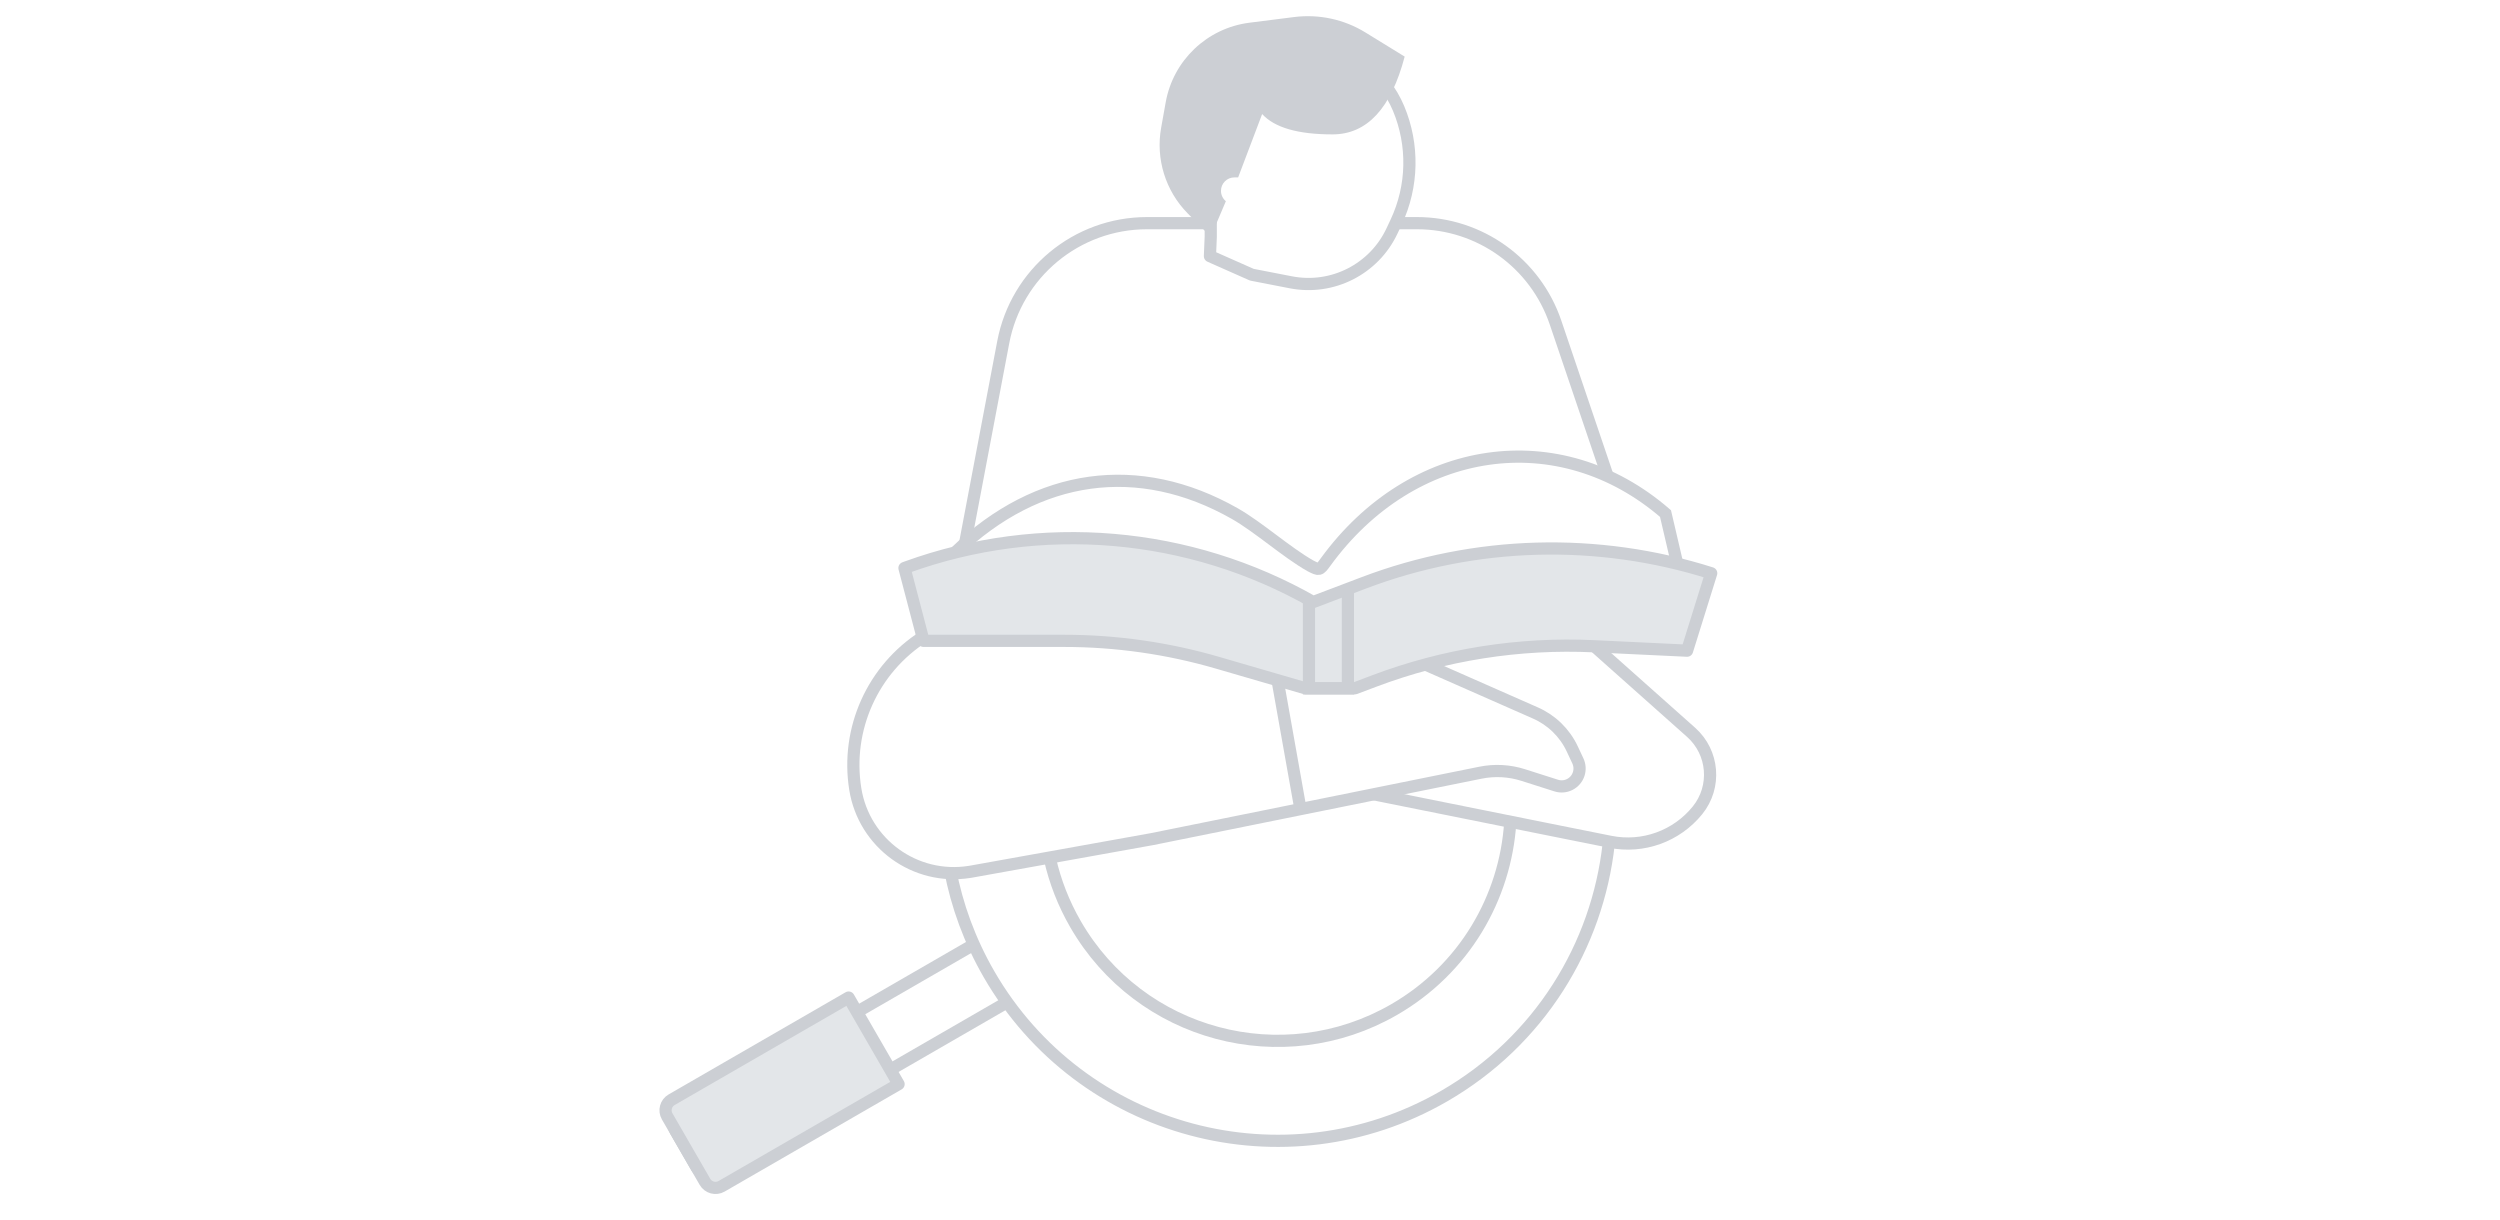 <?xml version="1.0" encoding="UTF-8"?>
<svg width="205px" height="100px" viewBox="0 0 205 100" version="1.1" xmlns="http://www.w3.org/2000/svg" xmlns:xlink="http://www.w3.org/1999/xlink">
    <title>无搜索结果</title>
    <g id="缺省页" stroke="none" stroke-width="1" fill="none" fill-rule="evenodd">
        <g id="空页面新" transform="translate(-305, -138)">
            <g id="无搜索结果" transform="translate(306, 138)">
                <g id="编组-13" transform="translate(93.881, 82.32) rotate(-300) translate(-93.881, -82.32) translate(75.381, 42.82)" stroke="#CCCFD4" stroke-linejoin="round">
                    <path d="M12.232,50.222 L12.232,50.222 L12.232,77.902 C12.232,78.454 11.784,78.902 11.232,78.902 L7.768,78.902 C7.216,78.902 6.768,78.454 6.768,77.902 L6.768,50.297 L6.768,50.297" id="路径"></path>
                    <path d="M5.402,61.146 L13.597,61.146 L13.597,77.902 C13.597,78.454 13.15,78.902 12.597,78.902 L6.402,78.902 C5.85,78.902 5.402,78.454 5.402,77.902 L5.402,61.146 L5.402,61.146 Z" id="矩形" fill="#E3E6E9"></path>
                    <path d="M0.479,48.694 C3.303,49.682 6.339,50.219 9.5,50.219 C24.587,50.219 36.817,37.989 36.817,22.902 C36.817,13.857 32.422,5.84 25.65,0.868" id="路径"></path>
                    <path d="M3.825,41.168 C5.618,41.724 7.524,42.024 9.5,42.024 C20.061,42.024 28.622,33.463 28.622,22.902 C28.622,16.265 25.241,10.419 20.108,6.99" id="路径"></path>
                </g>
                <g id="编组-16" transform="translate(68.816, 1)">
                    <path d="M62.019,38.08 C61.067,35.273 59.64,31.062 57.737,25.447 C56.086,20.576 51.515,17.299 46.372,17.299 C45.614,17.299 45.046,17.299 44.667,17.299 M29.434,17.299 C28.28,17.299 26.548,17.299 24.239,17.299 C18.474,17.299 13.524,21.398 12.45,27.062 L8.568,47.526" id="形状" stroke="#CCCFD4" stroke-linejoin="round"></path>
                    <path d="M32.833,21.526 L36.034,22.149 C39.439,22.812 42.858,21.074 44.33,17.933 L44.673,17.202 C46.049,14.266 46.119,10.884 44.867,7.892 C43.651,4.989 40.967,2.965 37.841,2.594 L36.182,2.398 C32.886,2.007 29.898,4.362 29.507,7.658 C29.479,7.893 29.465,8.129 29.465,8.365 L29.465,15.249 L29.465,15.249 L29.465,18.42 L29.399,20.004 L32.833,21.526 Z" id="路径-111" stroke="#CCCFD4" stroke-linejoin="round"></path>
                    <path d="M60.994,52.056 L68.854,59.05 C70.71,60.702 70.94,63.52 69.376,65.451 C67.658,67.572 64.906,68.564 62.23,68.028 L58.816,67.344 L42.739,64.111" id="路径" stroke="#CCCFD4"></path>
                    <path d="M39.447,10.02 C36.618,10.02 34.696,9.464 33.68,8.352 L31.712,13.547 L31.406,13.547 C30.797,13.547 30.304,14.04 30.304,14.649 C30.304,14.977 30.45,15.289 30.704,15.498 L30.704,15.498 L30.704,15.498 L29.465,18.42 L27.571,16.495 C25.751,14.646 24.941,12.029 25.398,9.475 L25.771,7.391 C26.386,3.946 29.169,1.302 32.64,0.862 L36.301,0.398 C38.337,0.141 40.4,0.586 42.148,1.661 L45.367,3.641 L45.367,3.641 C44.249,7.894 42.276,10.02 39.447,10.02 Z" id="路径-113" fill="#CCCFD4"></path>
                    <path d="M5.948,51.181 C1.75,53.853 -0.47,58.768 0.316,63.695 C1.028,68.163 5.227,71.207 9.695,70.495 C9.748,70.486 9.802,70.477 9.855,70.468 L24.67,67.804 L51.579,62.362 C52.748,62.125 53.959,62.192 55.095,62.555 L57.795,63.416 L57.795,63.416 C58.567,63.663 59.392,63.237 59.639,62.464 C59.751,62.112 59.727,61.731 59.57,61.396 L59.109,60.412 C58.488,59.086 57.403,58.033 56.06,57.451 L47.087,53.497" id="路径" stroke="#CCCFD4"></path>
                    <line x1="34.939" y1="54.76" x2="36.82" y2="65.324" id="路径-117" stroke="#CCCFD4"></line>
                    <path d="M8.568,44.242 C15.288,37.8 23.55,36.639 31.431,41.112 C33.368,42.212 35.683,44.289 37.62,45.389 C38.366,45.773 38.383,45.773 38.876,45.095 C45.959,35.349 58.054,33.577 66.755,41.112 L67.651,44.946" id="路径" stroke="#CCCFD4"></path>
                    <path d="M37.866,48.368 C27.709,42.576 15.522,41.532 4.528,45.513 L4.35,45.578 L4.35,45.578 L5.916,51.55 L17.441,51.55 C21.698,51.55 25.934,52.154 30.021,53.345 L37.232,55.444 L37.232,55.444 L41.276,55.444 L42.871,54.842 C48.623,52.671 54.76,51.701 60.902,51.993 L68.523,52.356 L68.523,52.356 L70.503,46.005 C61.188,43.051 51.149,43.33 42.012,46.795 L37.866,48.368 L37.866,48.368 Z" id="路径-114" stroke="#CCCFD4" fill="#E3E6E9" stroke-linejoin="round"></path>
                    <polyline id="路径" stroke="#CCCFD4" points="40.711 47.526 40.711 55.444 37.518 55.444 37.518 48.298"></polyline>
                </g>
            </g>
        </g>
    </g>
</svg>